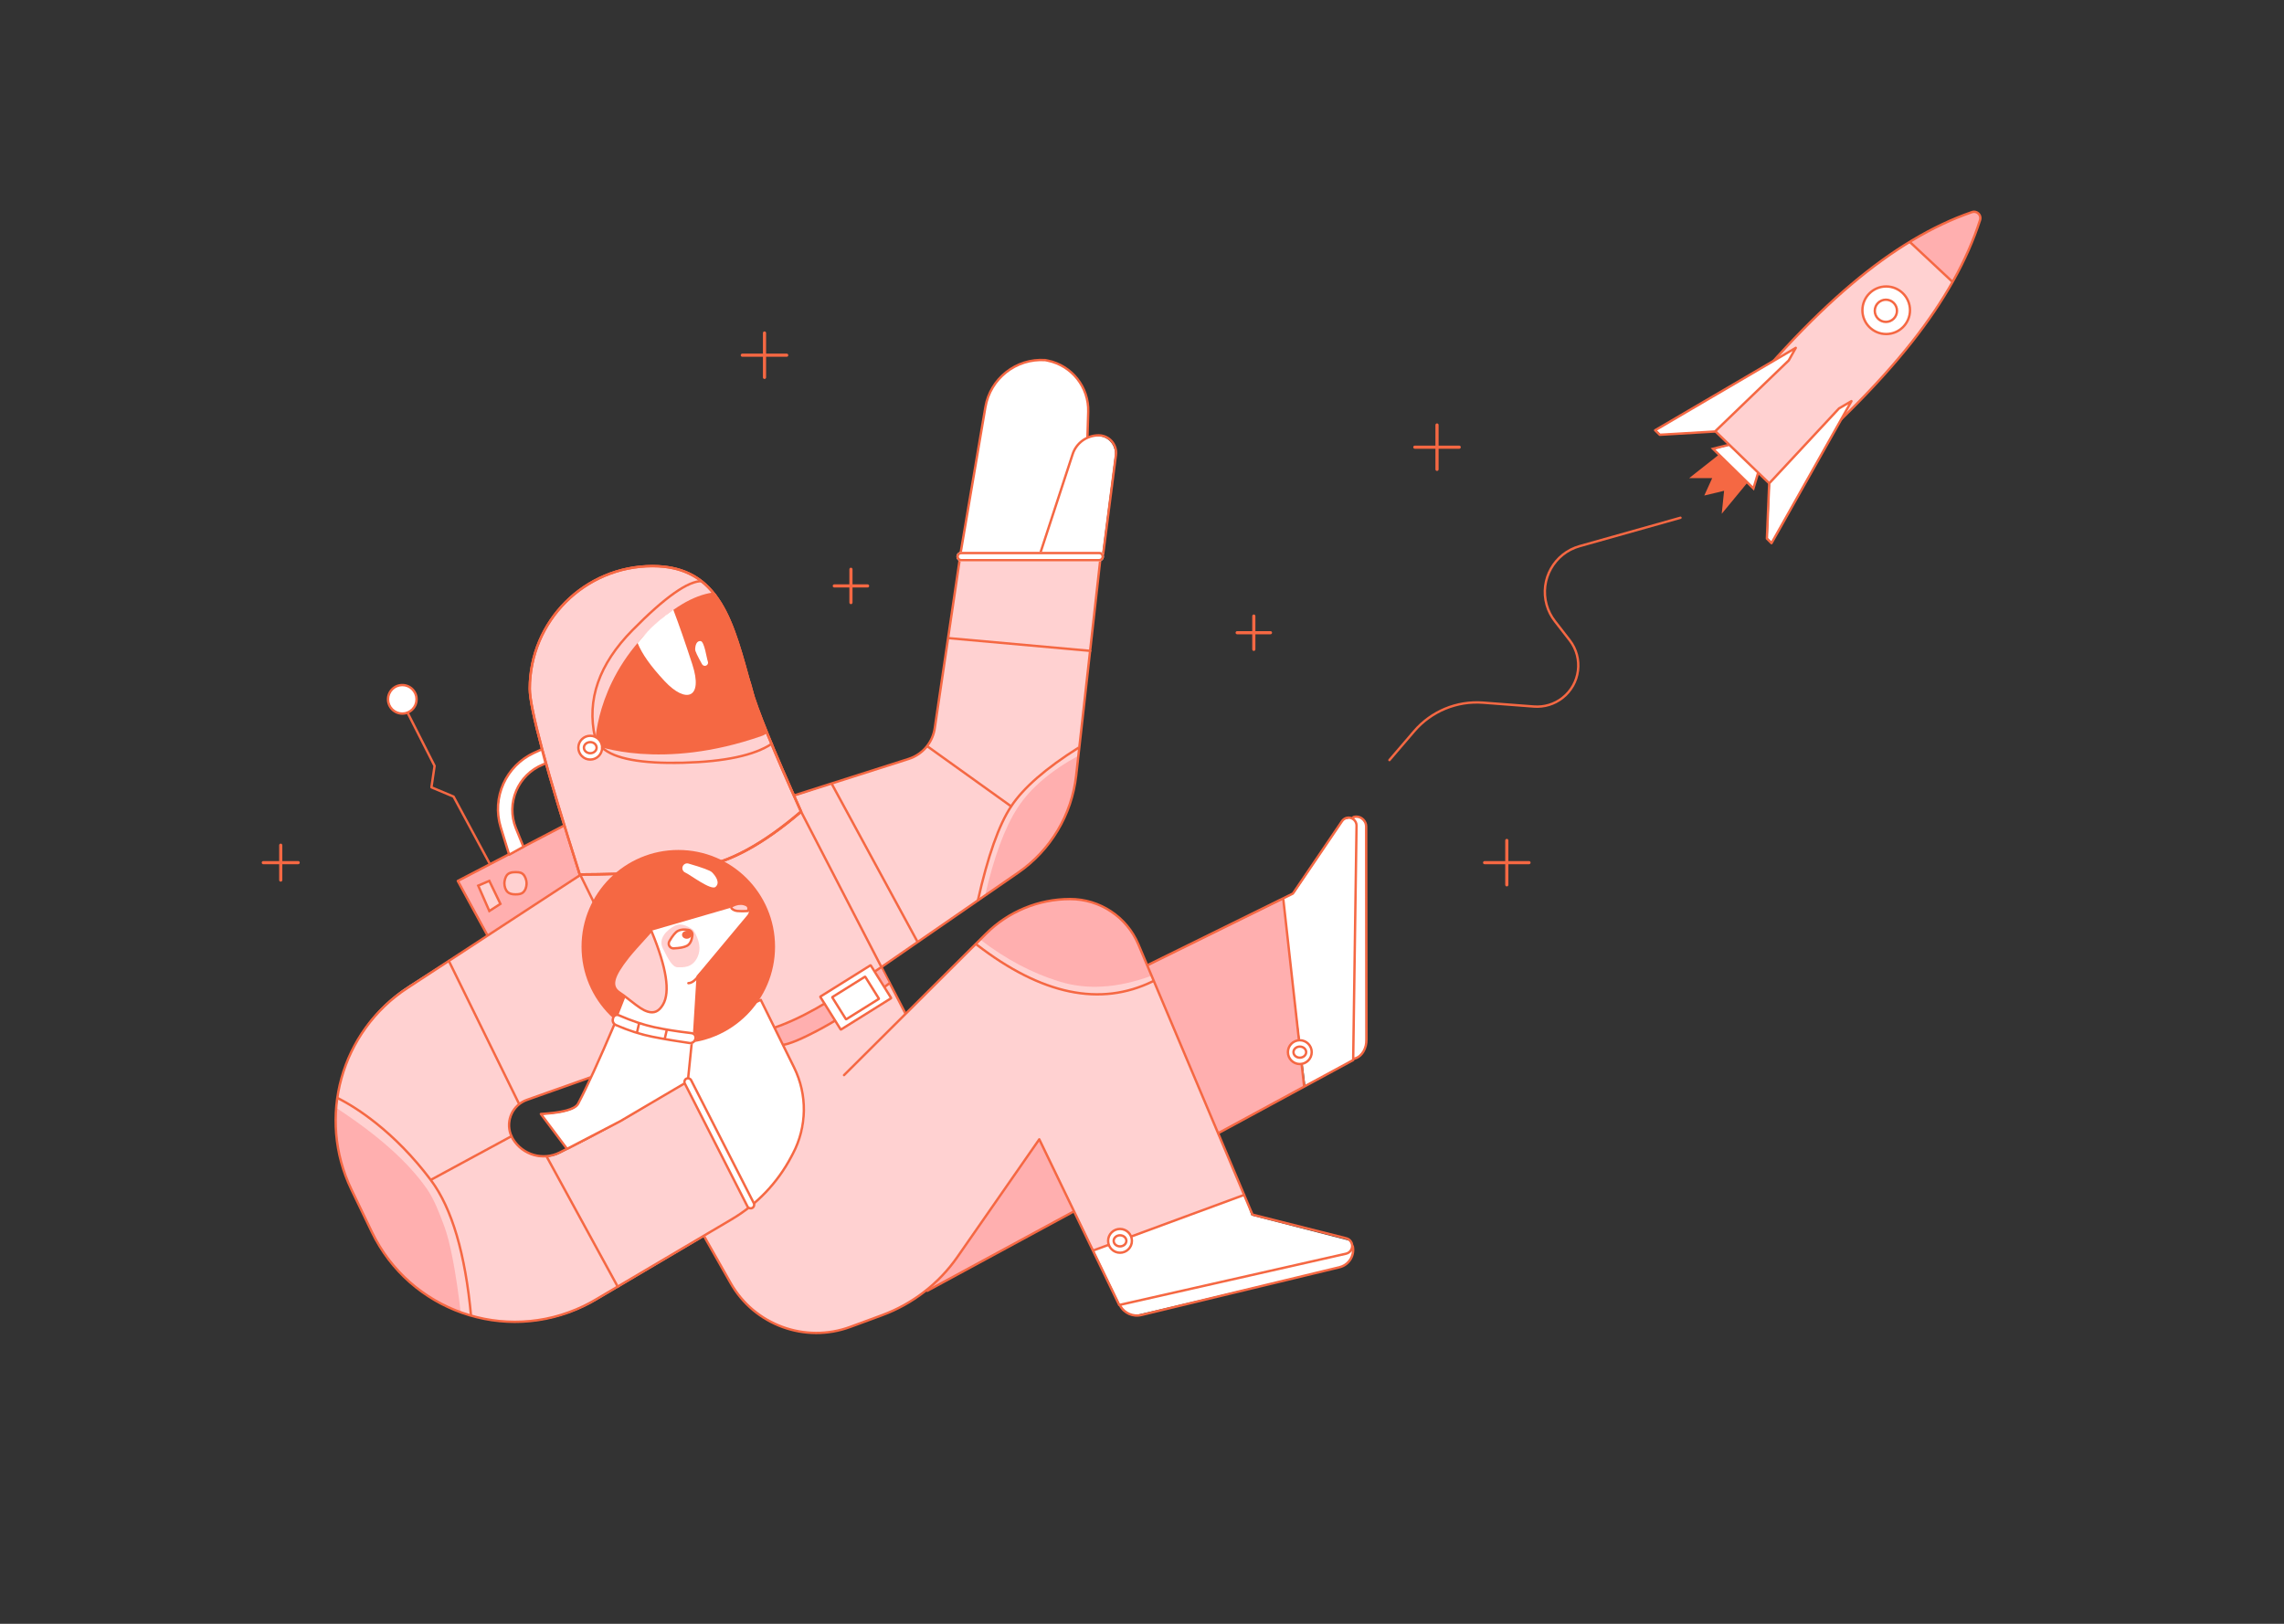 <?xml version="1.0" encoding="UTF-8"?>
<svg width="1440px" height="1024px" viewBox="0 0 1440 1024" xmlns="http://www.w3.org/2000/svg" xmlns:xlink="http://www.w3.org/1999/xlink" version="1.1">
 <rect x="0" y="0" width="1440" height="1024" fill="#333333" stroke="none"/>
 <!-- Generated by Pixelmator Pro 2.0.5 -->
 <path id="Путь" d="M682.643 358.115 C682.889 354.601 683.947 321.813 685.818 259.75 686.286 244.216 675.526 230.591 660.306 227.447 659.286 227.237 658.775 227.131 658.775 227.131 640.406 225.847 624.056 238.702 620.971 256.856 L605.22 349.532" fill="#ffffff" fill-opacity="1" stroke="none"/>
 <path id="Путь-1" d="M658.953 227.844 L660.434 228.15 C675.297 231.22 685.805 244.525 685.348 259.695 683.478 321.716 682.419 354.533 682.174 358.031 682.145 358.444 682.457 358.802 682.87 358.831 683.283 358.86 683.642 358.549 683.671 358.135 683.918 354.605 684.975 321.846 686.847 259.74 687.326 243.842 676.314 229.898 660.737 226.681 L659.206 226.365 659.107 226.351 C640.353 225.039 623.66 238.164 620.511 256.699 L604.76 349.374 C604.691 349.783 604.966 350.17 605.374 350.239 605.783 350.309 606.17 350.034 606.239 349.626 L621.989 256.95 C625.007 239.192 640.988 226.613 658.953 227.844 Z" fill="#f56843" fill-opacity="1" stroke="none"/>
 <path id="Путь-2" d="M694.858 349.958 L702.905 287.398 C703.68 281.375 699.425 275.865 693.402 275.09 692.937 275.03 692.469 275 692 275 684.544 275 677.933 279.795 675.618 286.882 L655 350 Z" fill="#ffffff" fill-opacity="1" stroke="none"/>
 <path id="Путь-3" d="M695.505 350.25 C695.882 350.25 696.2 349.969 696.248 349.596 L704.295 287.035 C705.122 280.601 700.578 274.715 694.144 273.887 693.647 273.824 693.147 273.792 692.646 273.792 684.865 273.792 677.967 278.795 675.551 286.191 L654.933 349.309 C654.774 349.794 655.136 350.292 655.646 350.292 Z M694.844 348.751 L656.68 348.79 676.977 286.656 C679.191 279.878 685.514 275.292 692.646 275.292 693.083 275.292 693.519 275.319 693.953 275.375 699.565 276.097 703.529 281.232 702.807 286.844 Z" fill="#f56843" fill-opacity="1" stroke="none"/>
 <path id="Путь-4" d="M496.5 503.5 L572.872 478.605 C581.528 475.784 587.843 468.307 589.176 459.301 L605.5 349 694 349 678.341 489.147 C675.583 513.834 662.285 536.122 641.871 550.274 L555 610.5 Z" fill="#ffd1d1" fill-opacity="1" stroke="none"/>
 <path id="Путь-5" d="M680 476.5 C662.333 486.167 649.5 497.167 641.5 509.5 633.5 521.833 626.667 540.333 621 565 625.893 561.431 630.06 558.431 633.5 556 647.586 546.045 658.413 536.99 665 526.5 674 512.167 679 495.5 680 476.5 Z" fill="#ffafaf" fill-opacity="1" stroke="none"/>
 <path id="Путь-6" d="M583.871 470.092 C583.877 470.082 583.884 470.073 583.89 470.063 583.91 470.036 583.93 470.011 583.952 469.987 586.362 466.885 587.993 463.166 588.59 459.129 L604.9 348.932 C604.954 348.564 605.27 348.292 605.641 348.292 L694.141 348.292 C694.589 348.292 694.937 348.68 694.887 349.125 L688.086 409.991 C688.202 410.136 688.265 410.325 688.247 410.526 688.228 410.737 688.122 410.921 687.969 411.044 L679.238 489.186 C676.45 514.138 662.988 536.658 642.331 550.928 L555.926 610.617 C555.649 610.808 555.278 610.792 555.02 610.576 543.129 600.658 533.233 588.079 525.334 572.845 517.455 557.65 508.608 534.112 498.783 502.221 498.662 501.828 498.88 501.41 499.272 501.285 L572.657 477.875 C577.178 476.433 581.049 473.682 583.871 470.092 Z M523.917 494.998 L500.436 502.489 C510.148 533.941 518.895 557.167 526.666 572.155 534.378 587.029 544.004 599.328 555.544 609.058 L577.563 593.847 Z M525.372 494.534 L578.805 592.989 641.478 549.694 C661.778 535.671 675.007 513.54 677.747 489.019 L686.451 411.117 598.433 403.205 C598.416 403.204 598.4 403.202 598.384 403.199 L590.074 459.348 C589.474 463.403 587.895 467.156 585.565 470.34 L637.937 507.89 C638.274 508.132 638.351 508.6 638.109 508.937 637.868 509.274 637.4 509.351 637.063 509.109 L584.642 471.524 C581.677 475.099 577.711 477.837 573.113 479.304 Z M598.604 401.715 L686.618 409.626 693.303 349.792 606.289 349.792 Z" fill="#f56843" fill-opacity="1" stroke="none"/>
 <path id="Путь-7" d="M359 519 C359 519 335.667 531.167 289 555.5 L308.858 591.958 369 551.458 C362.333 529.819 359 519 359 519 Z" fill="#ffafaf" fill-opacity="1" stroke="none"/>
 <path id="Путь-8" d="M823 684.5 L808.5 566.5 816 563 847 517 852.5 515.5 C854.49 515.025 855.99 515.025 857 515.5 858.01 515.976 859.344 517.309 861 519.5 L861 659.5 C859.899 662.148 858.899 663.981 858 665 857.101 666.019 855.601 667.019 853.5 668 Z M689.5 788.5 L784.5 753.5 789 766.5 851 782.5 853.5 787 C852.936 790.306 852.269 792.639 851.5 794 850.731 795.361 849.231 796.861 847 798.5 L717.5 829 C714.821 829.269 712.654 828.935 711 828 709.346 827.065 707.679 825.232 706 822.5 Z" fill="#ffffff" fill-opacity="1" stroke="none"/>
 <path id="Путь-9" d="M358.295 518.376 L288.295 554.876 C287.923 555.07 287.782 555.532 287.983 555.9 L307.841 592.359 C308.053 592.747 308.552 592.869 308.919 592.622 L369.06 552.122 C369.335 551.937 369.456 551.595 369.358 551.279 L359.358 518.821 C359.22 518.373 358.71 518.16 358.295 518.376 Z M367.761 551.189 L308.764 590.917 289.665 555.853 358.19 520.123 Z" fill="#f56843" fill-opacity="1" stroke="none"/>
 <path id="Путь-10" d="M573.5 643 L573.5 644.542 505 512 408 553 C409.808 612.195 418.094 651.528 432.858 671 447.623 690.472 473.837 696.639 511.5 689.5 L566 689.5 Z" fill="#ffd1d1" fill-opacity="1" stroke="none"/>
 <path id="Путь-11" d="M574.391 643 L574.391 644.542 C574.391 644.831 574.249 645.048 574.051 645.173 L566.882 689.62 C566.823 689.983 566.51 690.25 566.141 690.25 L511.712 690.25 C473.834 697.416 447.358 691.178 432.402 671.453 417.517 651.821 409.204 612.363 407.391 553.023 407.382 552.713 407.564 552.43 407.85 552.309 L504.85 511.309 C505.21 511.157 505.628 511.308 505.808 511.656 L573.332 642.31 C573.776 642.124 574.391 642.375 574.391 643 Z M574.198 644.254 L574.232 644.05 574.118 643.831 C574.186 643.961 574.213 644.109 574.198 644.254 Z M504.794 512.961 L408.907 553.491 C410.743 612.254 418.997 651.291 433.598 670.547 448.161 689.754 474.09 695.854 511.502 688.763 L511.641 688.75 565.503 688.75 572.672 644.3 Z" fill="#f56843" fill-opacity="1" stroke="none"/>
 <path id="Путь-12" d="M555.5 610.5 L560.5 620 C545.136 632.12 532.969 640.62 524 645.5 515.031 650.38 505.198 654.88 494.5 659 L488.5 648.5 C498.251 644.29 507.585 639.623 516.5 634.5 525.415 629.377 538.415 621.377 555.5 610.5 Z" fill="#ffafaf" fill-opacity="1" stroke="none"/>
 <path id="Путь-13" d="M585 814 L822 685.5 809 567 574 682.5" fill="#ffafaf" fill-opacity="1" stroke="none"/>
 <path id="Путь-14" d="M555.081 609.378 C537.502 621.228 523.85 629.885 514.132 635.346 504.433 640.798 495.31 644.945 486.763 647.788 486.37 647.919 486.158 648.344 486.288 648.737 486.419 649.13 486.844 649.343 487.237 649.212 495.879 646.336 505.089 642.15 514.867 636.654 524.627 631.168 538.309 622.492 555.919 610.622 556.263 610.39 556.353 609.924 556.122 609.581 555.89 609.237 555.424 609.147 555.081 609.378 Z" fill="#f56843" fill-opacity="1" stroke="none"/>
 <path id="Путь-15" d="M560.405 619.402 C544.085 631.779 529.829 641.258 517.644 647.84 505.511 654.393 497.239 657.868 492.933 658.253 492.521 658.29 492.216 658.654 492.253 659.067 492.29 659.479 492.654 659.784 493.067 659.747 497.648 659.337 506.042 655.811 518.356 649.16 530.617 642.537 544.934 633.017 561.312 620.598 561.642 620.347 561.706 619.877 561.456 619.547 561.206 619.217 560.735 619.152 560.405 619.402 Z" fill="#f56843" fill-opacity="1" stroke="none"/>
 <path id="Путь-16" d="M821.448 684.822 C821.422 684.758 821.404 684.69 821.396 684.619 L808.4 567.658 573.973 683.173 C573.601 683.356 573.152 683.203 572.969 682.831 572.786 682.46 572.938 682.01 573.31 681.827 L814.632 562.915 845.502 517.403 C846.589 515.801 848.408 514.854 850.344 514.88 851.03 514.89 851.686 515.02 852.293 515.25 852.334 515.181 852.402 515.097 852.5 515 852.833 514.666 853.223 514.456 853.669 514.367 854.12 514.277 854.578 514.231 855.037 514.23 858.92 514.224 862.072 517.367 862.078 521.25 L862.288 655.554 C862.297 661.329 859.419 667.013 853.893 668.409 L853.891 668.511 C853.888 668.782 853.737 669.03 853.499 669.159 L584.999 814.659 C584.635 814.857 584.179 814.721 583.982 814.357 583.785 813.993 583.92 813.538 584.284 813.34 Z M822.844 684.065 L852.398 668.05 854.511 520.692 C854.544 518.345 852.669 516.415 850.322 516.381 848.892 516.361 847.547 517.061 846.744 518.245 L815.762 563.921 C815.689 564.028 815.59 564.115 815.473 564.173 L809.689 567.023 C809.796 567.137 809.868 567.286 809.887 567.453 Z M853.836 516.127 C855.184 517.198 856.038 518.859 856.012 520.713 L853.915 666.846 C858.517 665.451 860.796 660.503 860.788 655.557 L860.578 521.252 C860.574 518.198 858.094 515.726 855.039 515.73 854.678 515.731 854.318 515.767 853.963 515.838 853.919 515.948 853.877 516.044 853.836 516.127 Z" fill="#f56843" fill-opacity="1" stroke="none"/>
 <path id="Путь-17" d="M396 667.036 L403.642 708.536 460.636 809.134 C475.632 835.604 507.597 847.31 536.142 836.786 L556.118 829.421 C575.336 822.336 591.915 809.52 603.612 792.706 L655.24 718.5 689.5 788.5 784.5 753.5 717.714 595.552 C710.397 578.246 693.431 567 674.642 567 654.788 567 635.743 574.865 621.676 588.875 L532.142 678.036" fill="#ffd1d1" fill-opacity="1" stroke="none"/>
 <path id="Путь-18" d="M618 592.5 C634 604.833 650.667 613.667 668 619 685.333 624.333 704.5 623.167 725.5 615.5 720.813 599.971 715.646 589.137 710 583 703.274 575.688 690.732 569.179 683.5 567.5 674.011 565.297 656.485 567.846 642.5 574.5 635.772 577.701 627.605 583.701 618 592.5 Z" fill="#ffafaf" fill-opacity="1" stroke="none"/>
 <path id="Путь-19" d="M853.261 785.387 L853.531 785.321 853.542 785.368 C855.099 791.827 851.125 798.326 844.665 799.883 L719.76 829.995 C714.124 831.354 708.297 828.758 705.524 823.705 705.287 823.667 705.075 823.516 704.966 823.29 L655.122 719.946 604.228 793.098 C592.443 810.038 575.739 822.95 556.377 830.089 L536.401 837.454 C507.512 848.105 475.161 836.257 459.983 809.468 L402.989 708.87 C402.948 708.797 402.919 708.718 402.904 708.636 L395.263 667.136 C395.188 666.728 395.457 666.337 395.864 666.262 396.272 666.187 396.663 666.457 396.738 666.864 L404.356 708.24 461.288 808.728 C476.103 834.878 507.683 846.443 535.882 836.046 L555.858 828.681 C574.932 821.649 591.387 808.929 602.997 792.241 L654.624 718.036 C654.952 717.564 655.666 717.621 655.916 718.138 L689.472 787.711 783.4 753.106 727.032 619.567 C693.677 635.827 656.393 628.028 615.273 596.273 L532.671 678.531 C532.377 678.824 531.903 678.823 531.61 678.529 531.318 678.236 531.319 677.761 531.612 677.469 L621.146 588.307 C635.355 574.158 654.59 566.214 674.642 566.214 693.731 566.214 710.965 577.645 718.388 595.232 L784.937 752.891 C785.055 752.975 785.15 753.094 785.204 753.241 785.249 753.364 785.26 753.491 785.242 753.612 L790.187 765.328 848.928 780.159 C851.027 780.689 852.651 782.353 853.129 784.465 853.199 784.773 853.242 785.082 853.261 785.387 Z M852.36 788.84 C851.573 790.066 850.323 790.995 848.79 791.342 L707.084 823.407 C709.618 827.588 714.592 829.698 719.409 828.537 L844.314 798.425 C848.92 797.315 852.082 793.334 852.36 788.84 Z M690.126 789.069 L706.058 822.101 848.459 789.879 C850.748 789.361 852.184 787.085 851.666 784.796 851.313 783.235 850.113 782.005 848.561 781.613 L789.458 766.691 C789.23 766.633 789.042 766.472 788.951 766.256 L783.984 754.489 Z M726.448 618.183 L717.006 595.815 C709.817 578.784 693.128 567.714 674.642 567.714 654.987 567.714 636.132 575.501 622.205 589.37 L616.345 595.205 C657.019 626.564 693.689 634.189 726.448 618.183 Z" fill="#f56843" fill-opacity="1" stroke="none"/>
 <path id="Путь-20" d="M445 502 L257.983 621.433 C215.443 648.6 199.818 703.209 221.548 748.766 L234.959 776.882 C258.737 826.73 318.422 847.865 368.27 824.087 370.932 822.818 373.537 821.431 376.076 819.931 L461.631 769.395 C477.564 759.983 490.573 746.335 499.211 729.969 L500.25 728 C509.201 711.04 509.481 690.817 501.003 673.616 L480 631 C448.824 654.244 431.991 670.244 429.5 679 427.279 686.808 401.859 702.894 353.24 727.257 342.695 732.541 329.86 728.839 323.75 718.75 318.842 710.646 321.433 700.099 329.536 695.191 330.463 694.63 331.44 694.158 332.455 693.781 L423.5 660" fill="#ffd1d1" fill-opacity="1" stroke="none"/>
 <path id="Путь-21" d="M219 744 C221.5 751 232.355 772.914 236.5 780 240.86 787.455 245.5 794.5 251.5 801.5 257.442 808.432 265.436 815.285 277.5 821.5 281.536 823.579 285.87 825.746 290.5 828 287.386 801.721 283.886 783.388 280 773 276.85 764.578 273.646 756.137 269 749.5 257.333 732.833 238.476 715.987 212.43 698.96 210.143 710.32 212.333 725.333 219 744 Z" fill="#ffafaf" fill-opacity="1" stroke="none"/>
 <path id="Путь-22" d="M433 669.5 L434 682.5 C446.032 705.275 453.429 719.024 456.192 723.748 459.099 728.717 464.868 740.968 473.5 760.5 483.173 752.122 490.84 743.455 496.5 734.5 502.16 725.545 505.66 716.545 507 707.5 508.333 695.5 505 682 497 667 493.01 659.518 487.176 647.018 479.5 629.5 457.742 641.022 442.575 650.522 434 658 425.425 665.479 425.092 669.312 433 669.5 Z" fill="#ffffff" fill-opacity="1" stroke="none"/>
 <path id="Путь-23" d="M499.972 673.489 C508.344 690.475 508.067 710.444 499.228 727.192 L498.189 729.161 C489.616 745.404 476.705 758.95 460.891 768.29 L375.03 819.007 C372.602 820.441 370.114 821.771 367.573 822.994 318.176 846.753 258.871 825.97 235.111 776.572 L222.197 749.722 C200.604 704.831 215.634 650.888 257.328 623.629 L442.41 502.628 C442.757 502.401 442.854 501.936 442.628 501.59 442.401 501.243 441.936 501.146 441.59 501.372 L256.507 622.374 C214.183 650.045 198.926 704.802 220.845 750.372 L233.76 777.223 C257.878 827.366 318.08 848.464 368.224 824.345 370.803 823.105 373.329 821.755 375.793 820.299 L461.654 769.582 C477.707 760.1 490.813 746.349 499.516 729.861 L500.555 727.892 C509.618 710.719 509.902 690.243 501.318 672.826 L480.314 630.21 C480.136 629.848 479.703 629.692 479.335 629.857 454.467 641.007 439.209 649.351 433.475 654.964 430.854 657.531 429.4 660.774 428.805 664.707 428.434 667.16 428.408 669.278 428.559 673.067 428.692 676.396 428.682 677.417 428.42 678.336 426.291 685.822 400.84 701.928 352.546 726.128 342.35 731.237 329.941 727.657 324.033 717.903 319.413 710.274 321.852 700.343 329.481 695.722 330.421 695.153 331.416 694.682 332.451 694.315 L427.251 660.707 C427.641 660.569 427.845 660.14 427.707 659.749 427.569 659.359 427.14 659.155 426.749 659.293 L331.95 692.901 C330.818 693.302 329.731 693.818 328.704 694.439 320.366 699.489 317.7 710.342 322.75 718.68 329.063 729.103 342.323 732.929 353.218 727.469 402.161 702.943 427.55 686.877 429.863 678.747 430.189 677.6 430.2 676.557 430.058 673.007 429.91 669.309 429.936 667.262 430.288 664.932 430.838 661.299 432.158 658.353 434.525 656.036 440.034 650.643 454.982 642.447 479.289 631.522 Z" fill="#f56843" fill-opacity="1" stroke="none"/>
 <path id="Путь-24" d="M505.142 511.9 C487.67 473.085 477.17 447.299 473.642 434.541 462.204 393.189 454.222 357.119 411.499 357.119 368.776 357.119 334.142 391.754 334.142 434.478 334.142 446.647 344.642 485.669 365.642 551.541 396.613 551.417 421.67 549.875 440.813 546.915 459.956 543.954 481.399 532.283 505.142 511.9 Z" fill="#ffd1d1" fill-opacity="1" stroke="#f56843" stroke-width="1.5" stroke-opacity="1" stroke-linejoin="round" stroke-linecap="round"/>
 <path id="Путь-25" d="M505 511.781 C487.529 472.966 477.029 447.18 473.5 434.422 462.062 393.07 454.08 357 411.357 357 368.634 357 334 391.635 334 434.359 334 446.528 344.5 485.549 365.5 551.422 396.472 551.298 421.529 549.756 440.671 546.795 459.814 543.835 481.257 532.164 505 511.781 Z" fill="#ffd1d1" fill-opacity="1" stroke="none"/>
 <path id="Путь-26" d="M505 511.781 C487.529 472.966 477.029 447.18 473.5 434.422 462.062 393.07 454.08 357 411.357 357 368.634 357 334 391.635 334 434.359 334 446.528 344.5 485.549 365.5 551.422 396.472 551.298 421.529 549.756 440.671 546.795 459.814 543.835 481.257 532.164 505 511.781 Z" fill="none" stroke="#f56843" stroke-width="1.5" stroke-opacity="1" stroke-linejoin="round" stroke-linecap="round"/>
 <path id="Путь-27" d="M505.684 511.473 C488.229 472.694 477.738 446.93 474.223 434.222 473.763 432.559 471.724 425.132 471.175 423.151 464.445 398.866 459.788 386.465 452.291 376.046 442.823 362.888 429.872 356.25 411.357 356.25 368.22 356.25 333.25 391.22 333.25 434.359 333.25 446.644 343.751 485.669 364.785 551.65 364.885 551.962 365.175 552.172 365.503 552.172 396.509 552.048 421.601 550.503 440.786 547.537 460.088 544.552 481.649 532.816 505.489 512.35 505.741 512.133 505.82 511.776 505.684 511.473 Z M440.557 546.054 C421.569 548.991 396.731 550.53 366.047 550.67 345.193 485.223 334.75 446.38 334.75 434.359 334.75 392.049 369.048 357.75 411.357 357.75 429.39 357.75 441.888 364.156 451.073 376.922 458.432 387.149 463.046 399.436 469.73 423.552 470.278 425.53 472.316 432.956 472.777 434.622 476.304 447.373 486.736 473.011 504.086 511.576 480.609 531.65 459.427 543.136 440.557 546.054 Z" fill="#f56843" fill-opacity="1" stroke="none"/>
 <path id="Путь-28" d="M375.174 469.959 C375.174 469.959 416.943 486.36 480.409 464.056 481.5 463.673 482.696 462.988 484 462 480.718 455.435 478.718 450.935 478 448.5 475.075 438.588 474.804 432.292 471.5 426 469.364 421.934 468.617 414.996 466.5 408.5 465.358 404.996 463.191 399.496 460 392 456.829 385.706 454.662 381.539 453.5 379.5 451.72 376.378 451.719 373.33 449.399 373.668 436.855 375.494 423.329 383.629 408.819 398.075 375.101 431.645 375.174 469.959 375.174 469.959 Z" fill="#f56843" fill-opacity="1" stroke="none"/>
 <path id="Путь-29" d="M402 405.5 C405.5 401.5 407.437 398.995 410.5 396 413.563 393.005 417.5 389.5 424.5 384.5 428.167 394.167 431.833 404.667 436.5 419 443.5 440.5 432.416 443.89 419 429.5 410.056 419.907 404.722 412.24 402 405.5 Z M441.66 404.257 C444.154 404.432 445.512 415.253 446.274 417.111 446.699 418.146 446.204 419.33 445.169 419.754 444.223 420.142 443.136 419.765 442.634 418.874 439.712 413.688 438.262 410.575 438.283 409.535 438.338 406.906 439.166 404.083 441.66 404.257 Z" fill="#ffffff" fill-opacity="1" stroke="none"/>
 <path id="Путь-30" d="M427.642 658 C461.331 658 488.642 630.689 488.642 597 488.642 563.311 461.331 536 427.642 536 393.952 536 366.642 563.311 366.642 597 366.642 630.689 393.952 658 427.642 658 Z" fill="#f56843" fill-opacity="1" stroke="none"/>
 <path id="Путь-31" d="M375.873 464.835 C370.6 441.434 378.345 419.188 399.176 398.026 420.012 376.86 434.732 366.605 443.084 367.248 443.497 367.279 442.968 367.413 443 367 443.032 366.587 442.913 366.532 442.5 366.5 442.261 366.481 442.717 365.723 442.47 365.72 433.418 365.623 418.709 376.045 398.107 396.974 376.938 418.479 369.017 441.232 374.41 465.165 374.501 465.569 374.902 465.822 375.307 465.731 375.711 465.64 375.964 465.239 375.873 464.835 Z" fill="#f56843" fill-opacity="1" stroke="none"/>
 <path id="Путь-32" d="M388.142 644.5 L410.642 586.964 467.073 570.607 C469.194 569.992 471.413 571.213 472.028 573.335 472.398 574.613 472.11 575.99 471.257 577.012 L439.142 615.5 436.5 658 Z" fill="#ffffff" fill-opacity="1" stroke="none"/>
 <path id="Путь-33" d="M410.516 587 C402.84 595.385 397.96 600.897 395.875 603.536 384.928 617.392 385.331 622.63 390.516 626 400.516 632.5 410.875 645.536 417.875 633.536 422.541 625.536 420.088 610.024 410.516 587 Z" fill="#ffd1d1" fill-opacity="1" stroke="none"/>
 <path id="Путь-34" d="M410.088 586.458 C410.459 586.053 411.124 586.17 411.334 586.676 420.992 609.907 423.474 625.604 418.648 633.878 415.895 638.597 412.39 640.016 408.094 638.649 404.991 637.661 402.642 636.056 396.402 631.151 394.908 629.976 394.033 629.3 393.094 628.6 392.057 627.829 391.122 627.171 390.233 626.593 383.947 622.507 385.094 616.094 395.412 603.035 397.512 600.377 402.399 594.857 410.088 586.458 Z M417.352 633.122 C421.787 625.52 419.511 610.557 410.399 588.341 403.193 596.224 398.586 601.437 396.589 603.965 386.744 616.426 385.765 621.9 391.05 625.335 391.969 625.932 392.929 626.608 393.989 627.397 394.942 628.106 395.825 628.789 397.329 629.972 403.399 634.744 405.693 636.311 408.549 637.22 412.165 638.371 414.948 637.244 417.352 633.122 Z M440.884 613.572 C441.12 613.232 441.588 613.148 441.928 613.384 442.268 613.62 442.352 614.088 442.116 614.428 439.211 618.611 436.537 620.75 434 620.75 433.586 620.75 433.25 620.414 433.25 620 433.25 619.586 433.586 619.25 434 619.25 435.907 619.25 438.234 617.389 440.884 613.572 Z" fill="#f56843" fill-opacity="1" stroke="none"/>
 <path id="Путь-35" d="M372.5 479 C376.642 479 380 475.642 380 471.5 380 467.358 376.642 464 372.5 464 368.358 464 365 467.358 365 471.5 365 475.642 368.358 479 372.5 479 Z" fill="#ffffff" fill-opacity="1" stroke="none"/>
 <path id="Путь-36" d="M372.142 479.75 C376.698 479.75 380.392 476.056 380.392 471.5 380.392 466.944 376.698 463.25 372.142 463.25 367.585 463.25 363.892 466.944 363.892 471.5 363.892 476.056 367.585 479.75 372.142 479.75 Z M372.142 478.25 C368.414 478.25 365.392 475.228 365.392 471.5 365.392 467.772 368.414 464.75 372.142 464.75 375.87 464.75 378.892 467.772 378.892 471.5 378.892 475.228 375.87 478.25 372.142 478.25 Z" fill="#f56843" fill-opacity="1" stroke="none"/>
 <path id="Путь-37" d="M372.142 475.75 C374.744 475.75 376.892 473.871 376.892 471.5 376.892 469.129 374.744 467.25 372.142 467.25 369.539 467.25 367.392 469.129 367.392 471.5 367.392 473.871 369.539 475.75 372.142 475.75 Z M372.142 474.25 C370.326 474.25 368.892 472.995 368.892 471.5 368.892 470.005 370.326 468.75 372.142 468.75 373.957 468.75 375.392 470.005 375.392 471.5 375.392 472.995 373.957 474.25 372.142 474.25 Z" fill="#f56843" fill-opacity="1" stroke="none"/>
 <path id="Путь-38" d="M436.5 654.5 L433.642 682.5 391.142 707.5 357.5 725 341 703 C354.796 702.201 362.629 700.034 364.5 696.5 370.037 686.04 377.87 668.873 388 645 Z" fill="#ffffff" fill-opacity="1" stroke="none"/>
 <path id="Путь-39" d="M436.644 653.264 C437.024 653.339 437.285 653.691 437.246 654.076 L434.388 682.076 C434.363 682.314 434.227 682.525 434.022 682.647 L391.488 707.665 357.846 725.165 C357.52 725.335 357.12 725.244 356.9 724.95 L340.4 702.95 C340.041 702.472 340.359 701.786 340.957 701.751 354.474 700.968 362.145 698.846 363.837 695.649 369.362 685.213 377.187 668.062 387.309 644.207 387.448 643.881 387.796 643.696 388.144 643.764 Z M388.453 645.353 C378.43 668.953 370.669 685.95 365.163 696.351 363.182 700.092 355.646 702.284 342.434 703.162 L357.718 723.541 390.761 706.354 432.934 681.546 435.684 654.605 Z M433.261 681.354 L432.895 681.924 432.934 681.546 Z" fill="#f56843" fill-opacity="1" stroke="none"/>
 <path id="Путь-40" d="M254 450 C249.029 450 245 445.971 245 441 245 436.029 249.029 432 254 432 258.971 432 263 436.029 263 441 263 445.971 258.971 450 254 450 Z M342 472.5 L344.358 481.5 C343.793 481.692 343.233 481.9 342.679 482.124 326.868 488.523 319.239 506.528 325.638 522.339 L330.358 534 321.358 539 316.034 521.667 C310.291 502.97 319.285 482.911 337.066 474.762 Z" fill="#ffffff" fill-opacity="1" stroke="none"/>
 <path id="Путь-41" d="M274.742 483.11 C274.765 482.956 274.739 482.799 274.669 482.661 L257.669 449.161 C257.481 448.791 257.03 448.644 256.661 448.831 256.291 449.019 256.144 449.47 256.331 449.84 L273.223 483.127 271.258 496.39 C271.208 496.729 271.394 497.06 271.71 497.192 L285.423 502.931 307.839 544.588 C308.036 544.952 308.491 545.089 308.855 544.893 309.22 544.696 309.357 544.241 309.16 543.877 L286.618 501.986 C286.537 501.835 286.406 501.716 286.247 501.65 L272.827 496.033 Z" fill="#f56843" fill-opacity="1" stroke="none"/>
 <path id="Путь-42" d="M253.642 450.75 C248.257 450.75 243.892 446.385 243.892 441 243.892 435.615 248.257 431.25 253.642 431.25 259.026 431.25 263.392 435.615 263.392 441 263.392 446.385 259.026 450.75 253.642 450.75 Z M253.642 449.25 C258.198 449.25 261.892 445.556 261.892 441 261.892 436.444 258.198 432.75 253.642 432.75 249.085 432.75 245.392 436.444 245.392 441 245.392 445.556 249.085 449.25 253.642 449.25 Z M341.329 471.818 C341.753 471.624 342.249 471.859 342.367 472.31 L344.726 481.31 C344.825 481.691 344.614 482.084 344.241 482.21 343.689 482.397 343.142 482.6 342.602 482.819 327.175 489.063 319.731 506.631 325.975 522.058 L330.695 533.719 C330.837 534.07 330.695 534.472 330.364 534.656 L321.364 539.656 C320.947 539.887 320.423 539.676 320.283 539.22 L314.959 521.887 C309.105 502.831 318.272 482.386 336.395 474.08 Z M337.02 475.443 C319.581 483.436 310.76 503.109 316.393 521.446 L321.445 537.895 329.056 533.667 324.585 522.62 C318.03 506.426 325.844 487.984 342.039 481.429 342.39 481.287 342.743 481.151 343.099 481.021 L341.142 473.554 Z" fill="#f56843" fill-opacity="1" stroke="none"/>
 <path id="Путь-43" d="M272.681 744.332 C285.779 762.186 294.122 790.717 297.747 829.931 L296.253 830.069 C292.598 790.529 284.135 761.987 270.901 744.452 260.084 730.119 248.469 718.313 236.509 708.796 227.732 701.81 219.519 696.632 212.324 693.022 L212.997 691.681 C220.281 695.336 228.582 700.57 237.444 707.622 249.38 717.121 260.97 728.875 271.773 743.118 L322.143 715.841 C322.507 715.643 322.962 715.779 323.16 716.143 323.357 716.507 323.222 716.962 322.857 717.16 Z M344.233 730.151 C344.035 729.788 344.169 729.332 344.532 729.133 344.896 728.935 345.351 729.069 345.55 729.432 L390.158 811.141 C390.357 811.504 390.223 811.96 389.86 812.158 389.496 812.357 389.04 812.223 388.842 811.86 Z M327.866 695.67 C328.049 696.041 327.895 696.491 327.523 696.673 327.152 696.856 326.702 696.703 326.52 696.331 L282.327 606.331 C282.144 605.959 282.298 605.51 282.67 605.327 283.041 605.144 283.491 605.298 283.673 605.67 Z" fill="#f56843" fill-opacity="1" stroke="none"/>
 <path id="Путь-44" d="M366 552 L388.142 597" fill="none" stroke="#f56843" stroke-width="1.5" stroke-opacity="1" stroke-linejoin="round" stroke-linecap="round"/>
 <path id="Путь-45" d="M433.892 682.25 L473.5 760.153" fill="none" stroke="#f56843" stroke-width="1.5" stroke-opacity="1" stroke-linejoin="round" stroke-linecap="round"/>
 <path id="Путь-46" d="M1059.3 325.778 C1059.7 325.666 1060.11 325.898 1060.22 326.297 1060.33 326.695 1060.1 327.11 1059.7 327.222 L996.061 345.149 C980.512 349.529 971.457 365.685 975.837 381.234 976.858 384.859 978.569 388.252 980.877 391.227 L990.209 403.263 C999.256 414.931 997.132 431.724 985.464 440.771 980.225 444.834 973.663 446.804 967.052 446.301 L934.96 443.857 C918.668 442.616 902.761 449.218 892.136 461.63 L876.57 479.814 C876.3 480.129 875.827 480.165 875.512 479.896 875.198 479.627 875.161 479.153 875.43 478.839 L890.996 460.655 C901.933 447.879 918.305 441.084 935.074 442.361 L967.166 444.805 C973.406 445.28 979.599 443.42 984.545 439.586 995.558 431.046 997.563 415.195 989.023 404.182 L979.691 392.146 C977.266 389.018 975.467 385.451 974.394 381.641 969.789 365.295 979.308 348.31 995.654 343.706 Z M949 543 L949 530 C949 529.448 949.448 529 950 529 950.552 529 951 529.448 951 530 L951 543 964 543 C964.552 543 965 543.448 965 544 965 544.552 964.552 545 964 545 L951 545 951 558 C951 558.552 950.552 559 950 559 949.448 559 949 558.552 949 558 L949 545 936 545 C935.448 545 935 544.552 935 544 935 543.448 935.448 543 936 543 Z M481 223 L481 210 C481 209.448 481.448 209 482 209 482.552 209 483 209.448 483 210 L483 223 496 223 C496.552 223 497 223.448 497 224 497 224.552 496.552 225 496 225 L483 225 483 238 C483 238.552 482.552 239 482 239 481.448 239 481 238.552 481 238 L481 225 468 225 C467.448 225 467 224.552 467 224 467 223.448 467.448 223 468 223 Z M905 281 L905 268 C905 267.448 905.448 267 906 267 906.552 267 907 267.448 907 268 L907 281 920 281 C920.552 281 921 281.448 921 282 921 282.552 920.552 283 920 283 L907 283 907 296 C907 296.552 906.552 297 906 297 905.448 297 905 296.552 905 296 L905 283 892 283 C891.448 283 891 282.552 891 282 891 281.448 891.448 281 892 281 Z M176 543 L176 533 C176 532.448 176.448 532 177 532 177.552 532 178 532.448 178 533 L178 543 188 543 C188.552 543 189 543.448 189 544 189 544.552 188.552 545 188 545 L178 545 178 555 C178 555.552 177.552 556 177 556 176.448 556 176 555.552 176 555 L176 545 166 545 C165.448 545 165 544.552 165 544 165 543.448 165.448 543 166 543 Z M789.5 398 L789.5 388.5 C789.5 387.948 789.948 387.5 790.5 387.5 791.052 387.5 791.5 387.948 791.5 388.5 L791.5 398 801 398 C801.552 398 802 398.448 802 399 802 399.552 801.552 400 801 400 L791.5 400 791.5 409.5 C791.5 410.052 791.052 410.5 790.5 410.5 789.948 410.5 789.5 410.052 789.5 409.5 L789.5 400 780 400 C779.448 400 779 399.552 779 399 779 398.448 779.448 398 780 398 Z M535.5 368.5 L535.5 359 C535.5 358.448 535.948 358 536.5 358 537.052 358 537.5 358.448 537.5 359 L537.5 368.5 547 368.5 C547.552 368.5 548 368.948 548 369.5 548 370.052 547.552 370.5 547 370.5 L537.5 370.5 537.5 380 C537.5 380.552 537.052 381 536.5 381 535.948 381 535.5 380.552 535.5 380 L535.5 370.5 526 370.5 C525.448 370.5 525 370.052 525 369.5 525 368.948 525.448 368.5 526 368.5 Z" fill="#f56843" fill-opacity="1" stroke="none"/>
 <path id="Путь-47" d="M437.168 586.482 C432.31 583 428.336 582.13 425.245 583.87 420.609 586.482 414.647 591.705 417.959 598.233 421.271 604.762 423.92 609.985 427.232 609.985 430.544 609.985 436.505 610.637 439.817 603.456 442.025 598.668 441.142 593.01 437.168 586.482 Z" fill="#ffd1d1" fill-opacity="1" stroke="none"/>
 <path id="Путь-48" d="M436.896 589.485 C436.554 593.026 435.374 595.307 433.359 596.33 431.596 597.224 428.838 597.745 425.086 597.892 423.43 597.957 422.036 596.668 421.971 595.012 421.948 594.445 422.087 593.883 422.372 593.392 424.435 589.826 426.264 587.639 427.859 586.83 429.532 585.981 431.716 585.783 434.409 586.237 435.962 586.499 437.048 587.917 436.896 589.485 Z" fill="#ffffff" fill-opacity="1" stroke="none"/>
 <path id="Путь-49" d="M435.653 590.669 C435.149 591.461 434.15 592 433 592 431.343 592 430 590.881 430 589.5 430 588.152 431.28 587.053 432.882 587.002 430.819 586.78 429.141 587.009 427.839 587.669 426.409 588.394 424.658 590.488 422.662 593.937 422.449 594.306 422.345 594.727 422.362 595.153 422.41 596.394 423.456 597.361 424.698 597.313 428.352 597.169 431.014 596.667 432.661 595.831 434.211 595.045 435.219 593.346 435.653 590.669 Z M434.243 587.224 C434.492 587.304 434.721 587.426 434.922 587.58 434.717 587.438 434.489 587.317 434.243 587.224 Z M437.285 589.727 C436.919 593.499 435.621 596.012 433.339 597.169 431.461 598.121 428.608 598.66 424.757 598.811 422.687 598.893 420.944 597.281 420.863 595.211 420.835 594.502 421.009 593.8 421.364 593.186 423.494 589.504 425.402 587.223 427.161 586.331 428.994 585.401 431.336 585.189 434.175 585.667 436.116 585.995 437.474 587.767 437.285 589.727 Z" fill="#f56843" fill-opacity="1" stroke="none"/>
 <path id="Путь-50" d="M468.5 570.26 C466.16 569.675 463.692 570.077 461.095 571.466 L461.095 571.467 C460.608 571.727 460.425 572.333 460.685 572.82 460.74 572.923 460.813 573.015 460.899 573.093 461.891 573.981 463.091 574.486 464.5 574.606 466.366 574.766 468.533 574.766 471 574.606 472 572.375 471.167 570.927 468.5 570.26 Z" fill="#ffd1d1" fill-opacity="1" stroke="none"/>
 <path id="Путь-51" d="M469.182 569.426 C466.651 568.793 463.994 569.226 461.241 570.699 460.389 571.155 460.068 572.215 460.524 573.067 460.62 573.247 460.747 573.409 460.899 573.545 462.014 574.544 463.368 575.113 464.936 575.247 466.843 575.41 469.046 575.41 471.548 575.248 471.826 575.23 472.071 575.06 472.184 574.807 473.386 572.125 472.279 570.2 469.182 569.426 Z M465.064 573.753 C463.815 573.646 462.768 573.206 461.9 572.428 461.878 572.409 461.86 572.386 461.847 572.36 461.781 572.238 461.827 572.087 461.949 572.021 464.39 570.716 466.67 570.344 468.818 570.881 470.875 571.396 471.513 572.259 470.981 573.78 468.744 573.908 466.771 573.899 465.064 573.753 Z" fill="#f56843" fill-opacity="1" stroke="none"/>
 <path id="Путь-52" d="M1090 281 L1080 283.5 1105.5 308.5 1108.5 298.5" fill="#ffffff" fill-opacity="1" stroke="none"/>
 <path id="Путь-53" d="M706.5 790 C710.642 790 714 786.642 714 782.5 714 778.358 710.642 775 706.5 775 702.358 775 699 778.358 699 782.5 699 786.642 702.358 790 706.5 790 Z" fill="#ffffff" fill-opacity="1" stroke="none"/>
 <path id="Путь-54" d="M706.142 790.75 C710.698 790.75 714.392 787.056 714.392 782.5 714.392 777.944 710.698 774.25 706.142 774.25 701.585 774.25 697.892 777.944 697.892 782.5 697.892 787.056 701.585 790.75 706.142 790.75 Z M706.142 789.25 C702.414 789.25 699.392 786.228 699.392 782.5 699.392 778.772 702.414 775.75 706.142 775.75 709.87 775.75 712.892 778.772 712.892 782.5 712.892 786.228 709.87 789.25 706.142 789.25 Z" fill="#f56843" fill-opacity="1" stroke="none"/>
 <path id="Путь-55" d="M819.5 671 C823.642 671 827 667.642 827 663.5 827 659.358 823.642 656 819.5 656 815.358 656 812 659.358 812 663.5 812 667.642 815.358 671 819.5 671 Z" fill="#ffffff" fill-opacity="1" stroke="none"/>
 <path id="Путь-56" d="M819.5 671.75 C824.056 671.75 827.75 668.056 827.75 663.5 827.75 658.944 824.056 655.25 819.5 655.25 814.944 655.25 811.25 658.944 811.25 663.5 811.25 668.056 814.944 671.75 819.5 671.75 Z M819.5 670.25 C815.772 670.25 812.75 667.228 812.75 663.5 812.75 659.772 815.772 656.75 819.5 656.75 823.228 656.75 826.25 659.772 826.25 663.5 826.25 667.228 823.228 670.25 819.5 670.25 Z" fill="#f56843" fill-opacity="1" stroke="none"/>
 <path id="Путь-57" d="M706.142 786.75 C708.744 786.75 710.892 784.871 710.892 782.5 710.892 780.129 708.744 778.25 706.142 778.25 703.539 778.25 701.392 780.129 701.392 782.5 701.392 784.871 703.539 786.75 706.142 786.75 Z M706.142 785.25 C704.326 785.25 702.892 783.995 702.892 782.5 702.892 781.005 704.326 779.75 706.142 779.75 707.957 779.75 709.392 781.005 709.392 782.5 709.392 783.995 707.957 785.25 706.142 785.25 Z" fill="#f56843" fill-opacity="1" stroke="none"/>
 <path id="Путь-58" d="M819.5 667.75 C822.103 667.75 824.25 665.871 824.25 663.5 824.25 661.129 822.103 659.25 819.5 659.25 816.897 659.25 814.75 661.129 814.75 663.5 814.75 665.871 816.897 667.75 819.5 667.75 Z M819.5 666.25 C817.684 666.25 816.25 664.995 816.25 663.5 816.25 662.005 817.684 660.75 819.5 660.75 821.316 660.75 822.75 662.005 822.75 663.5 822.75 664.995 821.316 666.25 819.5 666.25 Z" fill="#f56843" fill-opacity="1" stroke="none"/>
 <path id="Путь-59" d="M379.136 472.054 C386.991 479.226 404.145 482.421 430.661 481.75 457.123 481.08 475.914 477.053 487.058 469.624 487.402 469.394 487.495 468.929 487.266 468.584 487.036 468.239 486.57 468.146 486.226 468.376 475.369 475.614 456.827 479.587 430.623 480.25 404.472 480.912 387.626 477.774 380.147 470.946 379.841 470.667 379.367 470.688 379.088 470.994 378.808 471.3 378.83 471.775 379.136 472.054 Z" fill="#f56843" fill-opacity="1" stroke="none"/>
 <path id="Путь-60" d="M1243.27 134.099 C1218.44 142.644 1193.12 157.802 1167.33 179.573 1140.72 202.03 1112.02 232.859 1081.23 272.061 L1115.84 305.478 C1154.17 272.911 1183.98 243.154 1205.26 216.206 1225.91 190.072 1240.28 164.358 1248.4 139.065 1248.86 137.629 1248.46 136.057 1247.38 135.009 1246.29 133.959 1244.7 133.607 1243.27 134.099 Z" fill="#ffd1d1" fill-opacity="1" stroke="none"/>
 <path id="Путь-61" d="M1204 153 L1230.5 177.5 C1244.83 151.5 1250.5 137.166 1247.5 134.5 1244.5 131.833 1230 138 1204 153 Z" fill="#ffafaf" fill-opacity="1" stroke="none"/>
 <path id="Путь-62" d="M1101.26 304.895 L1085.5 324 1087 309.5 1074.5 312.5 1079.5 301.5 1065 301.5 1083.17 287.157 1078.52 282.597 1089.82 279.772 1090.18 281.228 1081.48 283.403 1105.14 306.595 1107.78 297.785 1109.22 298.216 1105.86 309.405 Z" fill="#f56843" fill-opacity="1" stroke="none"/>
 <path id="Путь-63" d="M1166.83 178.663 C1140.18 201.156 1111.45 232.022 1080.63 271.261 1080.39 271.563 1080.42 271.997 1080.7 272.264 L1115.3 305.681 C1115.58 305.949 1116.01 305.962 1116.31 305.713 1154.68 273.116 1184.52 243.325 1205.84 216.335 1226.53 190.133 1240.95 164.341 1249.1 138.958 1249.64 137.25 1249.17 135.379 1247.88 134.133 1246.59 132.887 1244.71 132.47 1243.02 133.053 1218.08 141.631 1192.69 156.836 1166.83 178.663 Z M1082.23 271.655 C1112.83 232.744 1141.36 202.128 1167.8 179.81 1193.52 158.095 1218.76 142.984 1243.5 134.472 1244.67 134.072 1245.96 134.358 1246.84 135.212 1247.72 136.061 1248.04 137.336 1247.67 138.499 1239.58 163.701 1225.25 189.337 1204.66 215.405 1183.51 242.188 1153.9 271.764 1115.85 304.129 Z" fill="#f56843" fill-opacity="1" stroke="none"/>
 <path id="Путь-64" d="M1132.69 219 L1128.23 226.942 1081.74 271.758 1046.95 273.828 1044 270.978 Z M1167.79 252.606 L1117.37 342.191 1114.46 339.29 1115.93 304.467 1159.93 257.205 Z" fill="#ffffff" fill-opacity="1" stroke="none"/>
 <path id="Путь-65" d="M1131.82 218.709 C1132.48 218.322 1133.23 219.057 1132.86 219.724 L1128.4 227.665 1128.26 227.838 1081.78 272.655 C1081.65 272.779 1081.48 272.853 1081.3 272.864 L1046.51 274.933 C1046.3 274.945 1046.09 274.87 1045.94 274.724 L1042.99 271.874 C1042.63 271.529 1042.7 270.938 1043.13 270.687 Z M1044.74 271.482 L1046.75 273.416 1080.93 271.383 1127.14 226.835 1130.19 221.404 Z M1127.22 226.758 L1127.09 226.931 1127.14 226.835 Z M1166.92 252.315 C1167.58 251.928 1168.33 252.663 1167.95 253.33 L1117.53 342.915 C1117.29 343.348 1116.7 343.429 1116.35 343.078 L1113.45 340.177 C1113.3 340.028 1113.22 339.824 1113.23 339.615 L1114.69 304.792 C1114.7 304.613 1114.77 304.443 1114.89 304.312 L1158.89 257.05 1159.06 256.914 Z M1159.91 258.153 L1116.18 305.132 1114.74 339.349 1116.71 341.318 1165.29 255.008 Z" fill="#f56843" fill-opacity="1" stroke="none"/>
 <path id="Путь-66" d="M1189 211 C1197.28 211 1204 204.284 1204 196 1204 187.716 1197.28 181 1189 181 1180.72 181 1174 187.716 1174 196 1174 204.284 1180.72 211 1189 211 Z" fill="#ffffff" fill-opacity="1" stroke="none"/>
 <path id="Путь-67" d="M1189.2 211.4 C1197.9 211.4 1204.95 204.348 1204.95 195.65 1204.95 186.951 1197.9 179.9 1189.2 179.9 1180.5 179.9 1173.45 186.951 1173.45 195.65 1173.45 204.348 1180.5 211.4 1189.2 211.4 Z M1189.2 209.9 C1181.33 209.9 1174.95 203.52 1174.95 195.65 1174.95 187.78 1181.33 181.4 1189.2 181.4 1197.07 181.4 1203.45 187.78 1203.45 195.65 1203.45 203.52 1197.07 209.9 1189.2 209.9 Z" fill="#f56843" fill-opacity="1" stroke="none"/>
 <path id="Путь-68" d="M1189 203.75 C1184.72 203.75 1181.25 200.28 1181.25 196 1181.25 191.72 1184.72 188.25 1189 188.25 1193.28 188.25 1196.75 191.72 1196.75 196 1196.75 200.28 1193.28 203.75 1189 203.75 Z M1189 202.25 C1192.45 202.25 1195.25 199.452 1195.25 196 1195.25 192.548 1192.45 189.75 1189 189.75 1185.55 189.75 1182.75 192.548 1182.75 196 1182.75 199.452 1185.55 202.25 1189 202.25 Z M1203.49 153.048 L1204.51 151.952 1231.24 176.952 1230.22 178.048 Z" fill="#f56843" fill-opacity="1" stroke="none"/>
 <path id="Путь-69" d="M679.6 470.865 C658.925 483.882 644.683 496.281 636.874 508.086 629.073 519.881 622.046 539.789 615.768 567.836 L617.232 568.164 C623.474 540.28 630.447 520.522 638.125 508.914 645.797 497.316 659.888 485.048 680.4 472.135 Z" fill="#f56843" fill-opacity="1" stroke="none"/>
 <path id="Путь-70" d="M389.891 640.548 C397.952 643.415 405.41 645.594 412.265 647.084 418.972 648.542 426.853 649.802 435.907 650.863 437.827 651.088 439.202 652.827 438.977 654.747 438.959 654.895 438.933 655.042 438.897 655.187 L438.799 655.58 C438.303 657.569 436.384 658.861 434.354 658.572 425.936 657.375 418.073 656.046 410.765 654.584 403.351 653.101 395.868 650.541 388.315 646.904 386.67 646.112 385.807 644.272 386.25 642.5 386.624 641.005 388.138 640.097 389.633 640.47 389.72 640.492 389.806 640.518 389.891 640.548 Z" fill="#ffffff" fill-opacity="1" stroke="none"/>
 <path id="Путь-71" d="M419.523 649.899 C416.961 649.447 414.534 648.971 412.242 648.473 409.448 647.866 406.538 647.082 403.511 646.121 L402.43 650.804 C405.457 651.708 408.432 652.452 411.354 653.037 413.675 653.501 416.053 653.952 418.487 654.389 Z M421.003 650.155 L419.965 654.652 C424.719 655.488 429.684 656.274 434.861 657.01 436.129 657.191 437.329 656.383 437.639 655.14 L437.737 654.747 C437.757 654.665 437.773 654.581 437.783 654.496 437.911 653.398 437.126 652.404 436.028 652.276 430.604 651.64 425.595 650.933 421.003 650.155 Z M402.079 645.657 C398.179 644.364 394.09 642.785 389.811 640.921 389.717 640.88 389.619 640.847 389.52 640.822 388.53 640.576 387.528 641.178 387.281 642.167 L387.124 642.799 C386.828 643.985 387.433 645.211 388.554 645.697 392.792 647.537 396.939 649.092 400.993 650.363 Z M390.41 639.546 C398.494 643.067 405.877 645.555 412.56 647.007 419.268 648.465 427.148 649.725 436.203 650.786 438.123 651.011 439.497 652.75 439.272 654.671 439.255 654.819 439.228 654.965 439.192 655.11 L439.094 655.503 C438.598 657.492 436.679 658.784 434.65 658.495 426.232 657.298 418.369 655.969 411.06 654.507 403.674 653.03 395.973 650.552 387.957 647.073 386.163 646.295 385.195 644.333 385.668 642.436 L385.826 641.804 C386.273 640.011 388.089 638.92 389.883 639.367 390.063 639.412 390.239 639.472 390.41 639.546 Z" fill="#f56843" fill-opacity="1" stroke="none"/>
 <path id="Путь-72" d="M301 558.5 L308 555.5 315 570 308 574.5 Z M324.5 564 C322.633 564 320.755 563.692 319.5 562.5 318.157 561.225 317.5 558.999 317.5 557 317.5 555.4 318.097 553.179 319 552 320.279 550.33 322.234 550 324.5 550 326.518 550 328.223 550.134 329.5 551.5 330.67 552.751 331.5 555.152 331.5 557 331.5 559.308 330.723 561.725 329 563 327.837 563.861 326.058 564 324.5 564 Z" fill="#ffd1d1" fill-opacity="1" stroke="none"/>
 <path id="Путь-73" d="M300.51 558.108 L308.864 554.528 316.464 570.272 308.166 575.607 Z M308.835 573.393 L314.536 569.728 308.136 556.472 302.49 558.892 Z M325 564.75 C322.606 564.75 320.773 564.268 319.484 563.044 318.055 561.687 317.25 559.346 317.25 557 317.25 555.162 317.932 552.813 318.905 551.544 320.217 549.83 322.074 549.25 325 549.25 327.786 549.25 329.258 549.609 330.548 550.988 331.83 552.359 332.75 554.927 332.75 557 332.75 559.736 331.77 562.253 329.946 563.603 328.78 564.466 327.215 564.75 325 564.75 Z M325 563.25 C326.913 563.25 328.223 563.012 329.054 562.397 330.446 561.367 331.25 559.301 331.25 557 331.25 555.292 330.462 553.092 329.452 552.012 328.528 551.024 327.404 550.75 325 550.75 322.495 550.75 321.059 551.199 320.095 552.456 319.339 553.443 318.75 555.472 318.75 557 318.75 558.967 319.42 560.915 320.516 561.956 321.468 562.859 322.954 563.25 325 563.25 Z" fill="#f56843" fill-opacity="1" stroke="none"/>
 <path id="Путь-74" d="M693 348 L606 348 C604.343 348 603 349.343 603 351 603 352.657 604.343 354 606 354 L693 354 C694.657 354 696 352.657 696 351 696 349.343 694.657 348 693 348 Z" fill="#ffffff" fill-opacity="1" stroke="none"/>
 <path id="Путь-75" d="M606 348 L693 348 C694.657 348 696 349.343 696 351 696 352.657 694.657 354 693 354 L606 354 C604.343 354 603 352.657 603 351 603 349.343 604.343 348 606 348 Z M606 349.5 C605.172 349.5 604.5 350.172 604.5 351 604.5 351.828 605.172 352.5 606 352.5 L693 352.5 C693.828 352.5 694.5 351.828 694.5 351 694.5 350.172 693.828 349.5 693 349.5 Z" fill="#f56843" fill-opacity="1" stroke="none"/>
 <path id="Путь-76" d="M475.253 758.737 L435.756 681.22 C435.192 680.112 433.837 679.672 432.73 680.236 431.623 680.8 431.182 682.155 431.747 683.263 L471.244 760.78 C471.808 761.887 473.163 762.328 474.27 761.763 475.377 761.199 475.817 759.844 475.253 758.737 Z" fill="#ffffff" fill-opacity="1" stroke="#f56843" stroke-width="1.5" stroke-opacity="1" stroke-linejoin="round" stroke-linecap="round"/>
 <path id="Путь-77" d="M451.117 559.308 C448.268 561.723 434.916 551.471 432.06 550.263 430.525 549.613 429.807 547.842 430.456 546.307 431.052 544.9 432.605 544.16 434.073 544.583 442.845 547.116 447.79 548.952 448.908 550.093 451.742 552.984 453.966 556.893 451.117 559.308 Z" fill="#ffffff" fill-opacity="1" stroke="none"/>
 <path id="Путь-78" d="M518.327 627.476 L548.194 608.557 C548.661 608.261 549.279 608.4 549.574 608.867 549.581 608.878 549.588 608.89 549.595 608.901 L561.024 628.675 C561.29 629.137 561.148 629.727 560.7 630.016 L531.365 648.942 C530.901 649.241 530.282 649.108 529.983 648.643 529.978 648.635 529.972 648.627 529.967 648.619 L518.007 628.838 C517.725 628.372 517.868 627.767 518.327 627.476 Z" fill="#ffffff" fill-opacity="1" stroke="none"/>
 <path id="Путь-79" d="M516.922 627.779 L548.3 608.172 C548.768 607.879 549.385 608.021 549.678 608.49 L562.396 628.843 C562.689 629.311 562.546 629.928 562.078 630.221 L530.7 649.828 C530.232 650.121 529.615 649.978 529.322 649.51 L516.604 629.157 C516.311 628.688 516.454 628.071 516.922 627.779 Z M518.141 628.786 L530.329 648.291 560.859 629.214 548.671 609.709 Z" fill="#f56843" fill-opacity="1" stroke="none"/>
 <path id="Путь-80" d="M524.48 628.085 L544.833 615.367 C545.302 615.074 545.919 615.217 546.211 615.685 L554.69 629.254 C554.983 629.722 554.84 630.339 554.372 630.632 L534.019 643.35 C533.55 643.642 532.933 643.5 532.641 643.032 L524.162 629.463 C523.869 628.994 524.012 628.377 524.48 628.085 Z M533.648 641.813 L553.153 629.624 545.204 616.904 525.699 629.092 Z" fill="#f56843" fill-opacity="1" stroke="none"/>
</svg>
